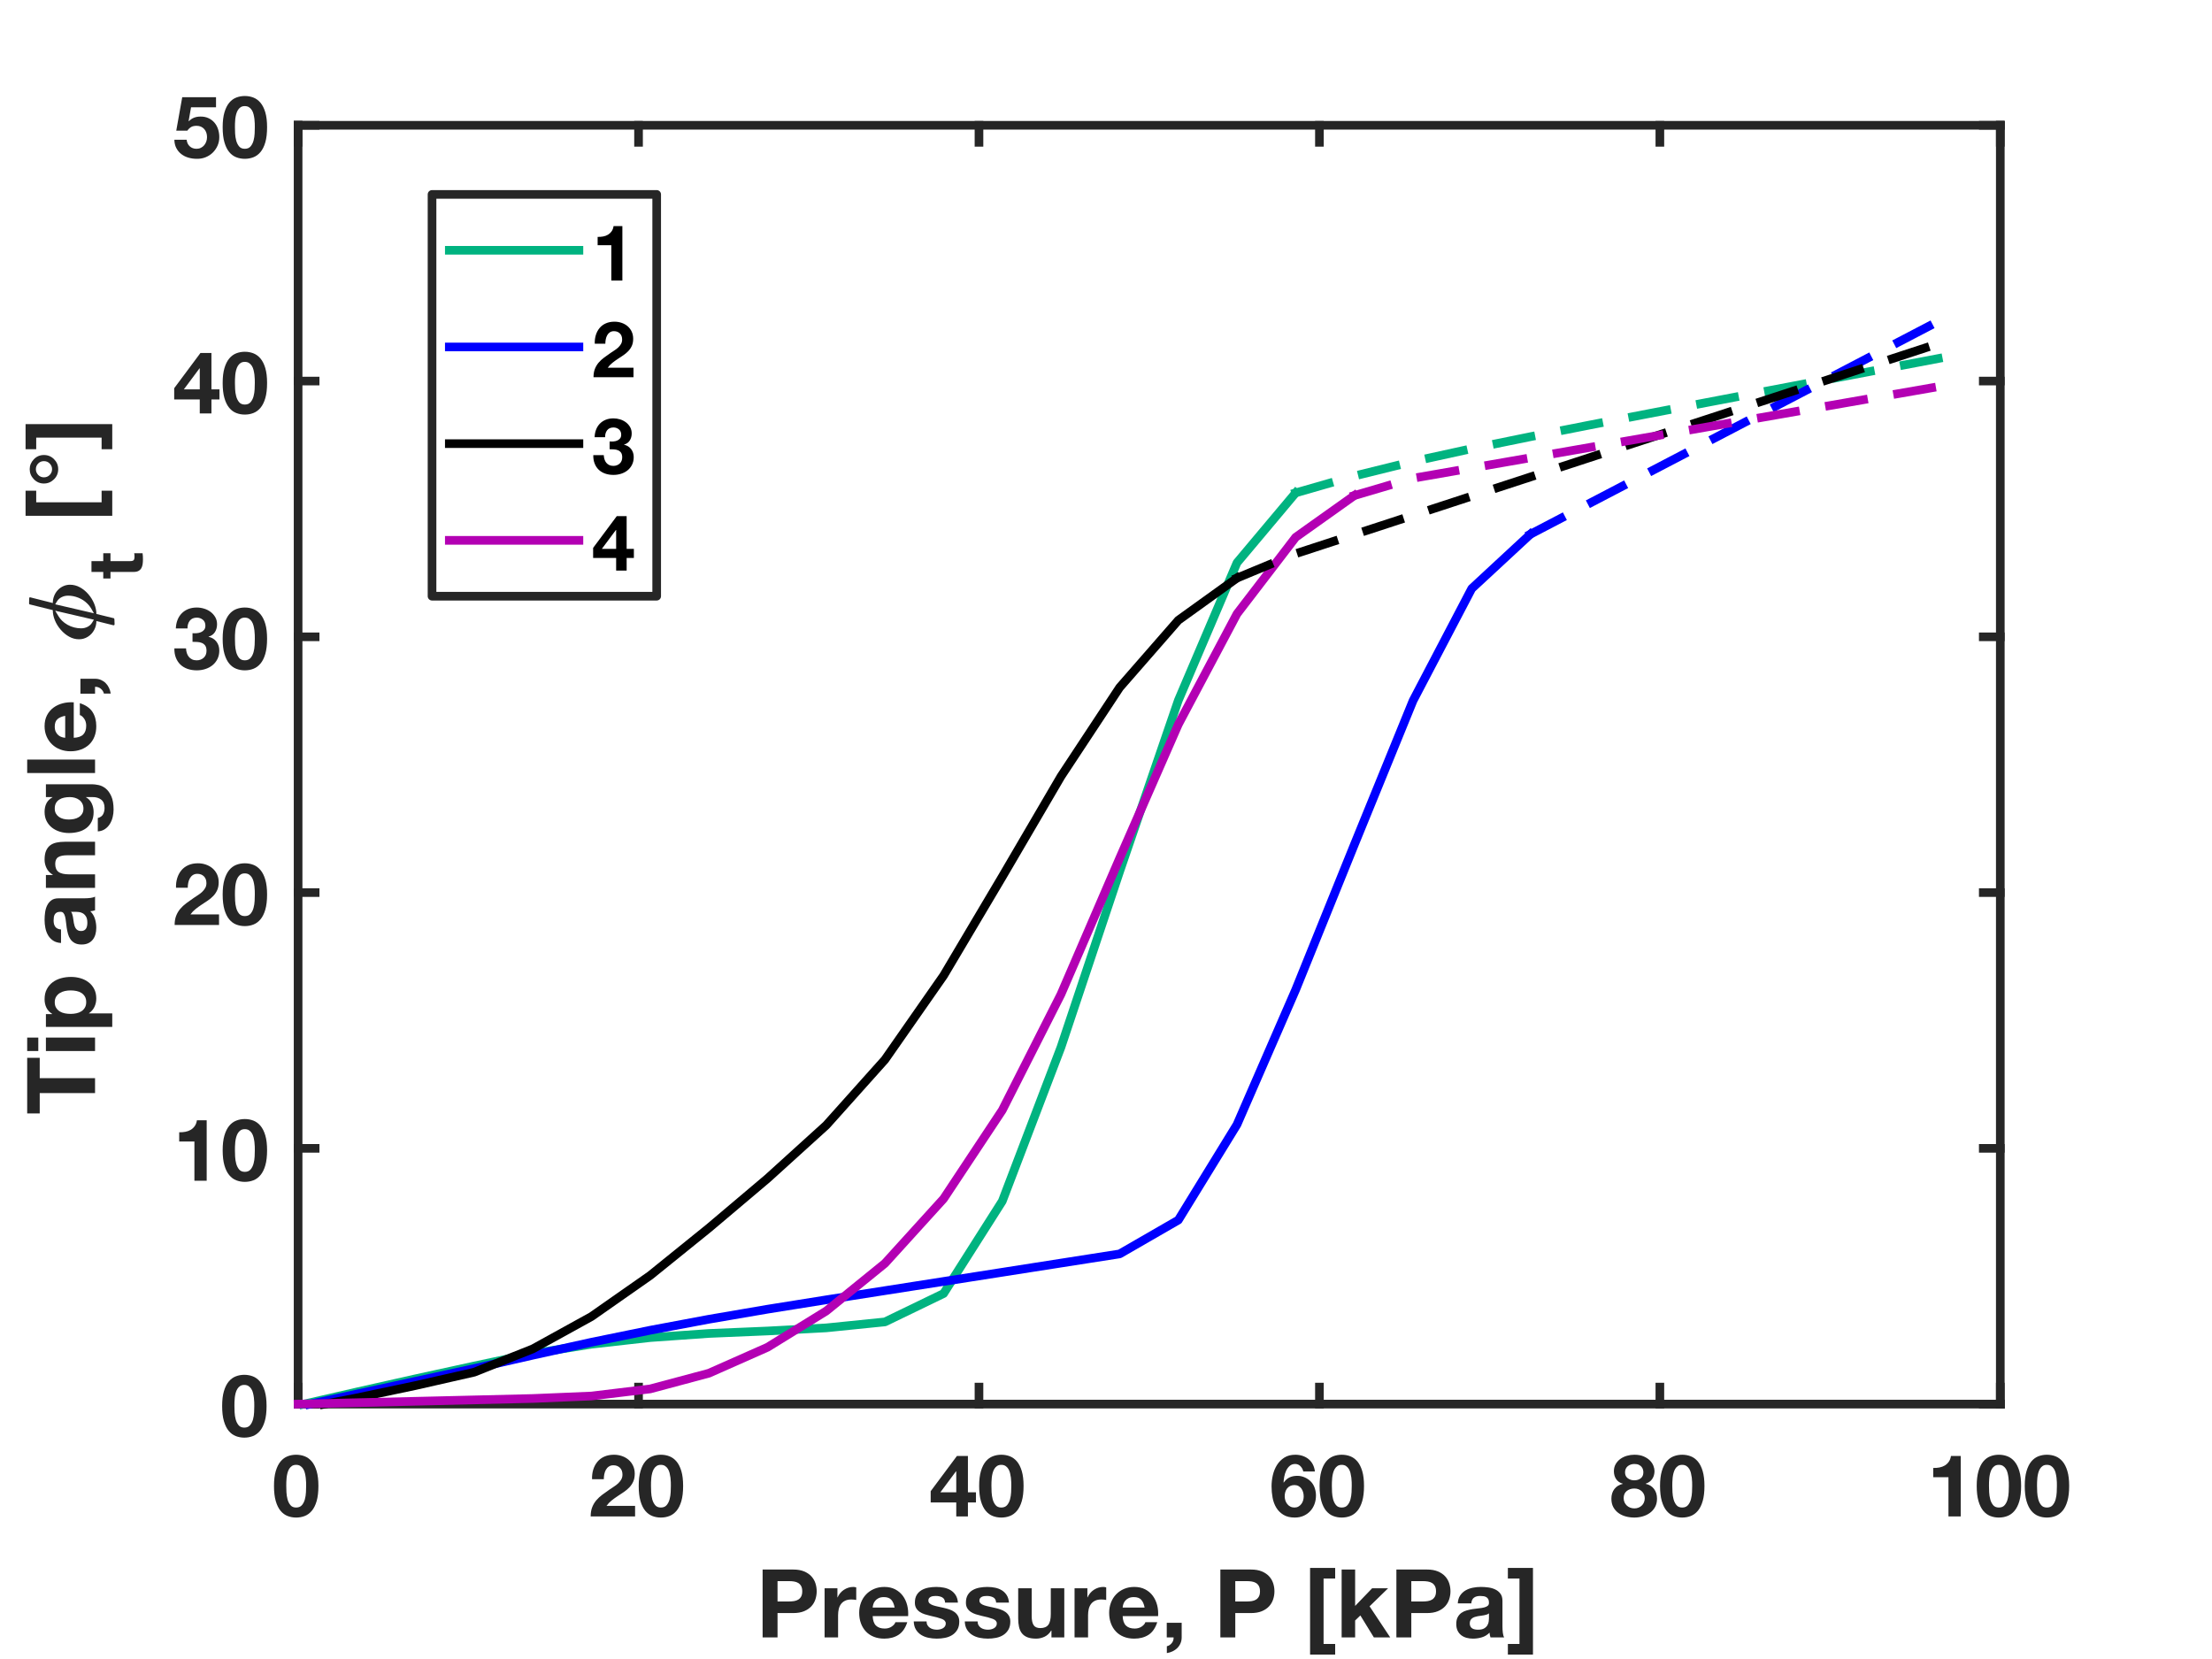 <?xml version="1.0"?>
<!DOCTYPE svg PUBLIC '-//W3C//DTD SVG 1.0//EN'
          'http://www.w3.org/TR/2001/REC-SVG-20010904/DTD/svg10.dtd'>
<svg xmlns:xlink="http://www.w3.org/1999/xlink" style="fill-opacity:1; color-rendering:auto; color-interpolation:auto; text-rendering:auto; stroke:black; stroke-linecap:square; stroke-miterlimit:10; shape-rendering:auto; stroke-opacity:1; fill:black; stroke-dasharray:none; font-weight:normal; stroke-width:1; font-family:'Dialog'; font-style:normal; stroke-linejoin:miter; font-size:12px; stroke-dashoffset:0; image-rendering:auto;" width="512" height="384" xmlns="http://www.w3.org/2000/svg"
><rect width="100%" height="100%" fill="#808080" stroke="none"/><!--Generated by the Batik Graphics2D SVG Generator--><defs id="genericDefs"
  /><g
  ><defs id="defs1"
    ><clipPath clipPathUnits="userSpaceOnUse" id="clipPath1"
      ><path d="M0 0 L512 0 L512 384 L0 384 L0 0 Z"
      /></clipPath
    ></defs
    ><g style="fill:white; stroke:white;"
    ><rect x="0" y="0" width="512" style="clip-path:url(#clipPath1); stroke:none;" height="384"
    /></g
    ><g style="fill:white; text-rendering:optimizeSpeed; color-rendering:optimizeSpeed; image-rendering:optimizeSpeed; shape-rendering:crispEdges; stroke:white; color-interpolation:sRGB;"
    ><rect x="0" width="512" height="384" y="0" style="stroke:none;"
      /><path style="stroke:none;" d="M69 325 L463 325 L463 29 L69 29 Z"
    /></g
    ><g style="fill:rgb(38,38,38); text-rendering:geometricPrecision; image-rendering:optimizeQuality; color-rendering:optimizeQuality; stroke-linejoin:round; stroke:rgb(38,38,38); color-interpolation:linearRGB; stroke-width:2;"
    ><line y2="325" style="fill:none;" x1="69" x2="463" y1="325"
      /><line y2="29" style="fill:none;" x1="69" x2="463" y1="29"
      /><line y2="321.06" style="fill:none;" x1="69" x2="69" y1="325"
      /><line y2="321.06" style="fill:none;" x1="147.8" x2="147.8" y1="325"
      /><line y2="321.06" style="fill:none;" x1="226.6" x2="226.6" y1="325"
      /><line y2="321.06" style="fill:none;" x1="305.4" x2="305.4" y1="325"
      /><line y2="321.06" style="fill:none;" x1="384.2" x2="384.2" y1="325"
      /><line y2="321.06" style="fill:none;" x1="463" x2="463" y1="325"
      /><line y2="32.94" style="fill:none;" x1="69" x2="69" y1="29"
      /><line y2="32.94" style="fill:none;" x1="147.8" x2="147.8" y1="29"
      /><line y2="32.94" style="fill:none;" x1="226.6" x2="226.6" y1="29"
      /><line y2="32.94" style="fill:none;" x1="305.4" x2="305.4" y1="29"
      /><line y2="32.94" style="fill:none;" x1="384.2" x2="384.2" y1="29"
      /><line y2="32.94" style="fill:none;" x1="463" x2="463" y1="29"
    /></g
    ><g transform="translate(69,331)" style="font-size:20px; fill:rgb(38,38,38); text-rendering:geometricPrecision; image-rendering:optimizeQuality; color-rendering:optimizeQuality; font-family:'Helvetica Neue'; stroke:rgb(38,38,38); color-interpolation:linearRGB; font-weight:bold;"
    ><path style="stroke:none;" d="M-2.74 12.94 Q-2.74 12.58 -2.73 12.07 Q-2.72 11.56 -2.66 11.02 Q-2.6 10.48 -2.46 9.95 Q-2.32 9.42 -2.07 9 Q-1.82 8.58 -1.43 8.32 Q-1.04 8.06 -0.46 8.06 Q0.12 8.06 0.52 8.32 Q0.92 8.58 1.18 9 Q1.44 9.42 1.57 9.95 Q1.7 10.48 1.77 11.02 Q1.84 11.56 1.85 12.07 Q1.86 12.58 1.86 12.94 Q1.86 13.54 1.82 14.39 Q1.78 15.24 1.57 16.03 Q1.36 16.82 0.89 17.38 Q0.42 17.94 -0.46 17.94 Q-1.32 17.94 -1.78 17.38 Q-2.24 16.82 -2.45 16.03 Q-2.66 15.24 -2.7 14.39 Q-2.74 13.54 -2.74 12.94 ZM-5.58 12.94 Q-5.58 15.04 -5.17 16.45 Q-4.76 17.86 -4.06 18.7 Q-3.36 19.54 -2.43 19.9 Q-1.5 20.26 -0.46 20.26 Q0.6 20.26 1.53 19.9 Q2.46 19.54 3.17 18.7 Q3.88 17.86 4.29 16.45 Q4.7 15.04 4.7 12.94 Q4.7 10.9 4.29 9.51 Q3.88 8.12 3.17 7.28 Q2.46 6.44 1.53 6.08 Q0.6 5.72 -0.46 5.72 Q-1.5 5.72 -2.43 6.08 Q-3.36 6.44 -4.06 7.28 Q-4.76 8.12 -5.17 9.51 Q-5.58 10.9 -5.58 12.94 Z"
    /></g
    ><g transform="translate(147.8,331)" style="font-size:20px; fill:rgb(38,38,38); text-rendering:geometricPrecision; image-rendering:optimizeQuality; color-rendering:optimizeQuality; font-family:'Helvetica Neue'; stroke:rgb(38,38,38); color-interpolation:linearRGB; font-weight:bold;"
    ><path style="stroke:none;" d="M-10.76 11.38 L-8.04 11.38 Q-8.04 10.82 -7.93 10.25 Q-7.82 9.68 -7.56 9.21 Q-7.3 8.74 -6.87 8.45 Q-6.44 8.16 -5.82 8.16 Q-4.9 8.16 -4.31 8.73 Q-3.72 9.3 -3.72 10.32 Q-3.72 10.96 -4.01 11.46 Q-4.3 11.96 -4.73 12.36 Q-5.16 12.76 -5.68 13.09 Q-6.2 13.42 -6.66 13.74 Q-7.56 14.36 -8.37 14.96 Q-9.18 15.56 -9.78 16.27 Q-10.38 16.98 -10.73 17.88 Q-11.08 18.78 -11.08 20 L-0.8 20 L-0.8 17.56 L-7.42 17.56 Q-6.9 16.84 -6.22 16.3 Q-5.54 15.76 -4.82 15.29 Q-4.1 14.82 -3.39 14.34 Q-2.68 13.86 -2.12 13.27 Q-1.56 12.68 -1.22 11.92 Q-0.88 11.16 -0.88 10.1 Q-0.88 9.08 -1.27 8.26 Q-1.66 7.44 -2.32 6.88 Q-2.98 6.32 -3.85 6.02 Q-4.72 5.72 -5.68 5.72 Q-6.94 5.72 -7.91 6.15 Q-8.88 6.58 -9.52 7.35 Q-10.16 8.12 -10.48 9.15 Q-10.8 10.18 -10.76 11.38 ZM2.88 12.94 Q2.88 12.58 2.89 12.07 Q2.9 11.56 2.96 11.02 Q3.02 10.48 3.16 9.95 Q3.3 9.42 3.55 9 Q3.8 8.58 4.19 8.32 Q4.58 8.06 5.16 8.06 Q5.74 8.06 6.14 8.32 Q6.54 8.58 6.8 9 Q7.06 9.42 7.19 9.95 Q7.32 10.48 7.39 11.02 Q7.46 11.56 7.47 12.07 Q7.48 12.58 7.48 12.94 Q7.48 13.54 7.44 14.39 Q7.4 15.24 7.19 16.03 Q6.98 16.82 6.51 17.38 Q6.04 17.94 5.16 17.94 Q4.3 17.94 3.84 17.38 Q3.38 16.82 3.17 16.03 Q2.96 15.24 2.92 14.39 Q2.88 13.54 2.88 12.94 ZM0.04 12.94 Q0.04 15.04 0.45 16.45 Q0.86 17.86 1.56 18.7 Q2.26 19.54 3.19 19.9 Q4.12 20.26 5.16 20.26 Q6.22 20.26 7.15 19.9 Q8.08 19.54 8.79 18.7 Q9.5 17.86 9.91 16.45 Q10.32 15.04 10.32 12.94 Q10.32 10.9 9.91 9.51 Q9.5 8.12 8.79 7.28 Q8.08 6.44 7.15 6.08 Q6.22 5.72 5.16 5.72 Q4.12 5.72 3.19 6.08 Q2.26 6.44 1.56 7.28 Q0.86 8.12 0.45 9.51 Q0.04 10.9 0.04 12.94 Z"
    /></g
    ><g transform="translate(226.6,331)" style="font-size:20px; fill:rgb(38,38,38); text-rendering:geometricPrecision; image-rendering:optimizeQuality; color-rendering:optimizeQuality; font-family:'Helvetica Neue'; stroke:rgb(38,38,38); color-interpolation:linearRGB; font-weight:bold;"
    ><path style="stroke:none;" d="M-5.26 9.56 L-5.26 14.42 L-8.94 14.42 L-5.32 9.56 ZM-5.26 16.76 L-5.26 20 L-2.56 20 L-2.56 16.76 L-0.7 16.76 L-0.7 14.42 L-2.56 14.42 L-2.56 6 L-5.1 6 L-11.18 14.16 L-11.18 16.76 ZM2.88 12.94 Q2.88 12.58 2.89 12.07 Q2.9 11.56 2.96 11.02 Q3.02 10.48 3.16 9.95 Q3.3 9.42 3.55 9 Q3.8 8.58 4.19 8.32 Q4.58 8.06 5.16 8.06 Q5.74 8.06 6.14 8.32 Q6.54 8.58 6.8 9 Q7.06 9.42 7.19 9.95 Q7.32 10.48 7.39 11.02 Q7.46 11.56 7.47 12.07 Q7.48 12.58 7.48 12.94 Q7.48 13.54 7.44 14.39 Q7.4 15.24 7.19 16.03 Q6.98 16.82 6.51 17.38 Q6.04 17.94 5.16 17.94 Q4.3 17.94 3.84 17.38 Q3.38 16.82 3.17 16.03 Q2.96 15.24 2.92 14.39 Q2.88 13.54 2.88 12.94 ZM0.04 12.94 Q0.04 15.04 0.45 16.45 Q0.86 17.86 1.56 18.7 Q2.26 19.54 3.19 19.9 Q4.12 20.26 5.16 20.26 Q6.22 20.26 7.15 19.9 Q8.08 19.54 8.79 18.7 Q9.5 17.86 9.91 16.45 Q10.32 15.04 10.32 12.94 Q10.32 10.9 9.91 9.51 Q9.5 8.12 8.79 7.28 Q8.08 6.44 7.15 6.08 Q6.22 5.72 5.16 5.72 Q4.12 5.72 3.19 6.08 Q2.26 6.44 1.56 7.28 Q0.86 8.12 0.45 9.51 Q0.04 10.9 0.04 12.94 Z"
    /></g
    ><g transform="translate(305.4,331)" style="font-size:20px; fill:rgb(38,38,38); text-rendering:geometricPrecision; image-rendering:optimizeQuality; color-rendering:optimizeQuality; font-family:'Helvetica Neue'; stroke:rgb(38,38,38); color-interpolation:linearRGB; font-weight:bold;"
    ><path style="stroke:none;" d="M-5.78 12.74 Q-5.24 12.74 -4.83 12.97 Q-4.42 13.2 -4.16 13.57 Q-3.9 13.94 -3.77 14.41 Q-3.64 14.88 -3.64 15.38 Q-3.64 15.86 -3.78 16.32 Q-3.92 16.78 -4.2 17.14 Q-4.48 17.5 -4.87 17.72 Q-5.26 17.94 -5.78 17.94 Q-6.32 17.94 -6.74 17.72 Q-7.16 17.5 -7.45 17.13 Q-7.74 16.76 -7.89 16.29 Q-8.04 15.82 -8.04 15.34 Q-8.04 14.82 -7.9 14.35 Q-7.76 13.88 -7.48 13.52 Q-7.2 13.16 -6.77 12.95 Q-6.34 12.74 -5.78 12.74 ZM-3.74 9.6 L-1.04 9.6 Q-1.16 8.66 -1.54 7.94 Q-1.92 7.22 -2.52 6.73 Q-3.12 6.24 -3.9 5.98 Q-4.68 5.72 -5.58 5.72 Q-7.08 5.72 -8.12 6.38 Q-9.16 7.04 -9.82 8.09 Q-10.48 9.14 -10.78 10.44 Q-11.08 11.74 -11.08 13.04 Q-11.08 14.38 -10.84 15.67 Q-10.6 16.96 -9.98 17.98 Q-9.36 19 -8.32 19.63 Q-7.28 20.26 -5.7 20.26 Q-4.6 20.26 -3.7 19.87 Q-2.8 19.48 -2.15 18.79 Q-1.5 18.1 -1.15 17.17 Q-0.8 16.24 -0.8 15.16 Q-0.8 14.32 -1.06 13.5 Q-1.32 12.68 -1.88 12.04 Q-2.48 11.38 -3.34 10.99 Q-4.2 10.6 -5.1 10.6 Q-6.12 10.6 -6.9 10.96 Q-7.68 11.32 -8.26 12.16 L-8.3 12.12 Q-8.28 11.54 -8.14 10.8 Q-8 10.06 -7.7 9.41 Q-7.4 8.76 -6.89 8.31 Q-6.38 7.86 -5.62 7.86 Q-4.88 7.86 -4.38 8.38 Q-3.88 8.9 -3.74 9.6 ZM2.88 12.94 Q2.88 12.58 2.89 12.07 Q2.9 11.56 2.96 11.02 Q3.02 10.48 3.16 9.95 Q3.3 9.42 3.55 9 Q3.8 8.58 4.19 8.32 Q4.58 8.06 5.16 8.06 Q5.74 8.06 6.14 8.32 Q6.54 8.58 6.8 9 Q7.06 9.42 7.19 9.95 Q7.32 10.48 7.39 11.02 Q7.46 11.56 7.47 12.07 Q7.48 12.58 7.48 12.94 Q7.48 13.54 7.44 14.39 Q7.4 15.24 7.19 16.03 Q6.98 16.82 6.51 17.38 Q6.04 17.94 5.16 17.94 Q4.3 17.94 3.84 17.38 Q3.38 16.82 3.17 16.03 Q2.96 15.24 2.92 14.39 Q2.88 13.54 2.88 12.94 ZM0.04 12.94 Q0.04 15.04 0.45 16.45 Q0.86 17.86 1.56 18.7 Q2.26 19.54 3.19 19.9 Q4.12 20.26 5.16 20.26 Q6.22 20.26 7.15 19.9 Q8.08 19.54 8.79 18.7 Q9.5 17.86 9.91 16.45 Q10.32 15.04 10.32 12.94 Q10.32 10.9 9.91 9.51 Q9.5 8.12 8.79 7.28 Q8.08 6.44 7.15 6.08 Q6.22 5.72 5.16 5.72 Q4.12 5.72 3.19 6.08 Q2.26 6.44 1.56 7.28 Q0.86 8.12 0.45 9.51 Q0.04 10.9 0.04 12.94 Z"
    /></g
    ><g transform="translate(384.2,331)" style="font-size:20px; fill:rgb(38,38,38); text-rendering:geometricPrecision; image-rendering:optimizeQuality; color-rendering:optimizeQuality; font-family:'Helvetica Neue'; stroke:rgb(38,38,38); color-interpolation:linearRGB; font-weight:bold;"
    ><path style="stroke:none;" d="M-8.06 9.8 Q-8.06 9.32 -7.89 8.96 Q-7.72 8.6 -7.42 8.36 Q-7.12 8.12 -6.73 7.99 Q-6.34 7.86 -5.92 7.86 Q-5.26 7.86 -4.85 8.06 Q-4.44 8.26 -4.21 8.56 Q-3.98 8.86 -3.9 9.19 Q-3.82 9.52 -3.82 9.8 Q-3.82 10.7 -4.42 11.17 Q-5.02 11.64 -5.92 11.64 Q-6.78 11.64 -7.42 11.17 Q-8.06 10.7 -8.06 9.8 ZM-10.64 9.54 Q-10.64 10.58 -10.12 11.36 Q-9.6 12.14 -8.58 12.42 L-8.58 12.46 Q-9.84 12.76 -10.53 13.66 Q-11.22 14.56 -11.22 15.9 Q-11.22 17.04 -10.77 17.86 Q-10.32 18.68 -9.57 19.22 Q-8.82 19.76 -7.87 20.01 Q-6.92 20.26 -5.9 20.26 Q-4.92 20.26 -3.98 19.99 Q-3.04 19.72 -2.3 19.18 Q-1.56 18.64 -1.11 17.82 Q-0.66 17 -0.66 15.88 Q-0.66 14.56 -1.34 13.65 Q-2.02 12.74 -3.28 12.46 L-3.28 12.42 Q-2.26 12.08 -1.75 11.3 Q-1.24 10.52 -1.24 9.48 Q-1.24 8.96 -1.48 8.31 Q-1.72 7.66 -2.27 7.09 Q-2.82 6.52 -3.72 6.12 Q-4.62 5.72 -5.92 5.72 Q-6.78 5.72 -7.62 5.96 Q-8.46 6.2 -9.13 6.68 Q-9.8 7.16 -10.22 7.88 Q-10.64 8.6 -10.64 9.54 ZM-8.38 15.76 Q-8.38 14.68 -7.66 14.11 Q-6.94 13.54 -5.9 13.54 Q-5.4 13.54 -4.97 13.7 Q-4.54 13.86 -4.21 14.16 Q-3.88 14.46 -3.69 14.87 Q-3.5 15.28 -3.5 15.78 Q-3.5 16.3 -3.68 16.74 Q-3.86 17.18 -4.19 17.49 Q-4.52 17.8 -4.95 17.97 Q-5.38 18.14 -5.9 18.14 Q-6.4 18.14 -6.86 17.97 Q-7.32 17.8 -7.65 17.49 Q-7.98 17.18 -8.18 16.74 Q-8.38 16.3 -8.38 15.76 ZM2.88 12.94 Q2.88 12.58 2.89 12.07 Q2.9 11.56 2.96 11.02 Q3.02 10.48 3.16 9.95 Q3.3 9.42 3.55 9 Q3.8 8.58 4.19 8.32 Q4.58 8.06 5.16 8.06 Q5.74 8.06 6.14 8.32 Q6.54 8.58 6.8 9 Q7.06 9.42 7.19 9.95 Q7.32 10.48 7.39 11.02 Q7.46 11.56 7.47 12.07 Q7.48 12.58 7.48 12.94 Q7.48 13.54 7.44 14.39 Q7.4 15.24 7.19 16.03 Q6.98 16.82 6.51 17.38 Q6.04 17.94 5.16 17.94 Q4.3 17.94 3.84 17.38 Q3.38 16.82 3.17 16.03 Q2.96 15.24 2.92 14.39 Q2.88 13.54 2.88 12.94 ZM0.04 12.94 Q0.04 15.04 0.45 16.45 Q0.86 17.86 1.56 18.7 Q2.26 19.54 3.19 19.9 Q4.12 20.26 5.16 20.26 Q6.22 20.26 7.15 19.9 Q8.08 19.54 8.79 18.7 Q9.5 17.86 9.91 16.45 Q10.32 15.04 10.32 12.94 Q10.32 10.9 9.91 9.51 Q9.5 8.12 8.79 7.28 Q8.08 6.44 7.15 6.08 Q6.22 5.72 5.16 5.72 Q4.12 5.72 3.19 6.08 Q2.26 6.44 1.56 7.28 Q0.86 8.12 0.45 9.51 Q0.04 10.9 0.04 12.94 Z"
    /></g
    ><g transform="translate(463,331)" style="font-size:20px; fill:rgb(38,38,38); text-rendering:geometricPrecision; image-rendering:optimizeQuality; color-rendering:optimizeQuality; font-family:'Helvetica Neue'; stroke:rgb(38,38,38); color-interpolation:linearRGB; font-weight:bold;"
    ><path style="stroke:none;" d="M-9.16 20 L-9.16 6 L-11.42 6 Q-11.54 6.8 -11.92 7.34 Q-12.3 7.88 -12.85 8.21 Q-13.4 8.54 -14.09 8.67 Q-14.78 8.8 -15.52 8.78 L-15.52 10.92 L-12 10.92 L-12 20 ZM-2.62 12.94 Q-2.62 12.58 -2.61 12.07 Q-2.6 11.56 -2.54 11.02 Q-2.48 10.48 -2.34 9.95 Q-2.2 9.42 -1.95 9 Q-1.7 8.58 -1.31 8.32 Q-0.92 8.06 -0.34 8.06 Q0.24 8.06 0.64 8.32 Q1.04 8.58 1.3 9 Q1.56 9.42 1.69 9.95 Q1.82 10.48 1.89 11.02 Q1.96 11.56 1.97 12.07 Q1.98 12.58 1.98 12.94 Q1.98 13.54 1.94 14.39 Q1.9 15.24 1.69 16.03 Q1.48 16.82 1.01 17.38 Q0.54 17.94 -0.34 17.94 Q-1.2 17.94 -1.66 17.38 Q-2.12 16.82 -2.33 16.03 Q-2.54 15.24 -2.58 14.39 Q-2.62 13.54 -2.62 12.94 ZM-5.46 12.94 Q-5.46 15.04 -5.05 16.45 Q-4.64 17.86 -3.94 18.7 Q-3.24 19.54 -2.31 19.9 Q-1.38 20.26 -0.34 20.26 Q0.72 20.26 1.65 19.9 Q2.58 19.54 3.29 18.7 Q4 17.86 4.41 16.45 Q4.82 15.04 4.82 12.94 Q4.82 10.9 4.41 9.51 Q4 8.12 3.29 7.28 Q2.58 6.44 1.65 6.08 Q0.72 5.72 -0.34 5.72 Q-1.38 5.72 -2.31 6.08 Q-3.24 6.44 -3.94 7.28 Q-4.64 8.12 -5.05 9.51 Q-5.46 10.9 -5.46 12.94 ZM8.5 12.94 Q8.5 12.58 8.51 12.07 Q8.52 11.56 8.58 11.02 Q8.64 10.48 8.78 9.95 Q8.92 9.42 9.17 9 Q9.42 8.58 9.81 8.32 Q10.2 8.06 10.78 8.06 Q11.36 8.06 11.76 8.32 Q12.16 8.58 12.42 9 Q12.68 9.42 12.81 9.95 Q12.94 10.48 13.01 11.02 Q13.08 11.56 13.09 12.07 Q13.1 12.58 13.1 12.94 Q13.1 13.54 13.06 14.39 Q13.02 15.24 12.81 16.03 Q12.6 16.82 12.13 17.38 Q11.66 17.94 10.78 17.94 Q9.92 17.94 9.46 17.38 Q9 16.82 8.79 16.03 Q8.58 15.24 8.54 14.39 Q8.5 13.54 8.5 12.94 ZM5.66 12.94 Q5.66 15.04 6.07 16.45 Q6.48 17.86 7.18 18.7 Q7.88 19.54 8.81 19.9 Q9.74 20.26 10.78 20.26 Q11.84 20.26 12.77 19.9 Q13.7 19.54 14.41 18.7 Q15.12 17.86 15.53 16.45 Q15.94 15.04 15.94 12.94 Q15.94 10.9 15.53 9.51 Q15.12 8.12 14.41 7.28 Q13.7 6.44 12.77 6.08 Q11.84 5.72 10.78 5.72 Q9.74 5.72 8.81 6.08 Q7.88 6.44 7.18 7.28 Q6.48 8.12 6.07 9.51 Q5.66 10.9 5.66 12.94 Z"
    /></g
    ><g transform="translate(266,357)" style="font-size:22px; fill:rgb(38,38,38); text-rendering:geometricPrecision; image-rendering:optimizeQuality; color-rendering:optimizeQuality; font-family:'Helvetica Neue'; stroke:rgb(38,38,38); color-interpolation:linearRGB; font-weight:bold;"
    ><path style="stroke:none;" d="M-86.028 13.684 L-86.028 8.976 L-83.344 8.976 Q-82.75 8.976 -82.2 9.064 Q-81.65 9.152 -81.232 9.405 Q-80.814 9.658 -80.561 10.12 Q-80.308 10.582 -80.308 11.33 Q-80.308 12.078 -80.561 12.54 Q-80.814 13.002 -81.232 13.255 Q-81.65 13.508 -82.2 13.596 Q-82.75 13.684 -83.344 13.684 ZM-89.482 6.292 L-89.482 22 L-86.028 22 L-86.028 16.368 L-82.398 16.368 Q-80.924 16.368 -79.89 15.939 Q-78.856 15.51 -78.207 14.806 Q-77.558 14.102 -77.261 13.189 Q-76.964 12.276 -76.964 11.33 Q-76.964 10.362 -77.261 9.46 Q-77.558 8.558 -78.207 7.854 Q-78.856 7.15 -79.89 6.721 Q-80.924 6.292 -82.398 6.292 ZM-75.138 10.626 L-75.138 22 L-72.014 22 L-72.014 16.874 Q-72.014 16.104 -71.86 15.444 Q-71.706 14.784 -71.343 14.289 Q-70.98 13.794 -70.386 13.508 Q-69.792 13.222 -68.934 13.222 Q-68.648 13.222 -68.34 13.255 Q-68.032 13.288 -67.812 13.332 L-67.812 10.428 Q-68.186 10.318 -68.494 10.318 Q-69.088 10.318 -69.638 10.494 Q-70.188 10.67 -70.672 10.989 Q-71.156 11.308 -71.53 11.759 Q-71.904 12.21 -72.124 12.738 L-72.168 12.738 L-72.168 10.626 ZM-58.924 15.092 L-64.006 15.092 Q-63.984 14.762 -63.863 14.344 Q-63.742 13.926 -63.445 13.552 Q-63.148 13.178 -62.653 12.925 Q-62.158 12.672 -61.41 12.672 Q-60.266 12.672 -59.705 13.288 Q-59.144 13.904 -58.924 15.092 ZM-64.006 17.072 L-55.8 17.072 Q-55.712 15.752 -56.02 14.542 Q-56.328 13.332 -57.021 12.386 Q-57.714 11.44 -58.792 10.879 Q-59.87 10.318 -61.322 10.318 Q-62.62 10.318 -63.687 10.78 Q-64.754 11.242 -65.524 12.045 Q-66.294 12.848 -66.712 13.948 Q-67.13 15.048 -67.13 16.324 Q-67.13 17.644 -66.723 18.744 Q-66.316 19.844 -65.568 20.636 Q-64.82 21.428 -63.742 21.857 Q-62.664 22.286 -61.322 22.286 Q-59.386 22.286 -58.022 21.406 Q-56.658 20.526 -55.998 18.48 L-58.748 18.48 Q-58.902 19.008 -59.584 19.481 Q-60.266 19.954 -61.212 19.954 Q-62.532 19.954 -63.236 19.272 Q-63.94 18.59 -64.006 17.072 ZM-51.532 18.304 L-54.502 18.304 Q-54.458 19.448 -53.985 20.207 Q-53.512 20.966 -52.775 21.428 Q-52.038 21.89 -51.092 22.088 Q-50.146 22.286 -49.156 22.286 Q-48.188 22.286 -47.253 22.099 Q-46.318 21.912 -45.592 21.45 Q-44.866 20.988 -44.415 20.229 Q-43.964 19.47 -43.964 18.348 Q-43.964 17.556 -44.272 17.017 Q-44.58 16.478 -45.086 16.115 Q-45.592 15.752 -46.241 15.532 Q-46.89 15.312 -47.572 15.158 Q-48.232 15.004 -48.87 14.872 Q-49.508 14.74 -50.003 14.575 Q-50.498 14.41 -50.806 14.146 Q-51.114 13.882 -51.114 13.464 Q-51.114 13.112 -50.938 12.903 Q-50.762 12.694 -50.509 12.584 Q-50.256 12.474 -49.948 12.441 Q-49.64 12.408 -49.376 12.408 Q-48.54 12.408 -47.924 12.727 Q-47.308 13.046 -47.242 13.948 L-44.272 13.948 Q-44.36 12.892 -44.811 12.199 Q-45.262 11.506 -45.944 11.088 Q-46.626 10.67 -47.495 10.494 Q-48.364 10.318 -49.288 10.318 Q-50.212 10.318 -51.092 10.483 Q-51.972 10.648 -52.676 11.055 Q-53.38 11.462 -53.809 12.166 Q-54.238 12.87 -54.238 13.97 Q-54.238 14.718 -53.93 15.235 Q-53.622 15.752 -53.116 16.093 Q-52.61 16.434 -51.961 16.643 Q-51.312 16.852 -50.63 17.006 Q-48.958 17.358 -48.023 17.71 Q-47.088 18.062 -47.088 18.766 Q-47.088 19.184 -47.286 19.459 Q-47.484 19.734 -47.781 19.899 Q-48.078 20.064 -48.441 20.141 Q-48.804 20.218 -49.134 20.218 Q-49.596 20.218 -50.025 20.108 Q-50.454 19.998 -50.784 19.767 Q-51.114 19.536 -51.323 19.173 Q-51.532 18.81 -51.532 18.304 ZM-39.718 18.304 L-42.688 18.304 Q-42.644 19.448 -42.171 20.207 Q-41.698 20.966 -40.961 21.428 Q-40.224 21.89 -39.278 22.088 Q-38.332 22.286 -37.342 22.286 Q-36.374 22.286 -35.439 22.099 Q-34.504 21.912 -33.778 21.45 Q-33.052 20.988 -32.601 20.229 Q-32.15 19.47 -32.15 18.348 Q-32.15 17.556 -32.458 17.017 Q-32.766 16.478 -33.272 16.115 Q-33.778 15.752 -34.427 15.532 Q-35.076 15.312 -35.758 15.158 Q-36.418 15.004 -37.056 14.872 Q-37.694 14.74 -38.189 14.575 Q-38.684 14.41 -38.992 14.146 Q-39.3 13.882 -39.3 13.464 Q-39.3 13.112 -39.124 12.903 Q-38.948 12.694 -38.695 12.584 Q-38.442 12.474 -38.134 12.441 Q-37.826 12.408 -37.562 12.408 Q-36.726 12.408 -36.11 12.727 Q-35.494 13.046 -35.428 13.948 L-32.458 13.948 Q-32.546 12.892 -32.997 12.199 Q-33.448 11.506 -34.13 11.088 Q-34.812 10.67 -35.681 10.494 Q-36.55 10.318 -37.474 10.318 Q-38.398 10.318 -39.278 10.483 Q-40.158 10.648 -40.862 11.055 Q-41.566 11.462 -41.995 12.166 Q-42.424 12.87 -42.424 13.97 Q-42.424 14.718 -42.116 15.235 Q-41.808 15.752 -41.302 16.093 Q-40.796 16.434 -40.147 16.643 Q-39.498 16.852 -38.816 17.006 Q-37.144 17.358 -36.209 17.71 Q-35.274 18.062 -35.274 18.766 Q-35.274 19.184 -35.472 19.459 Q-35.67 19.734 -35.967 19.899 Q-36.264 20.064 -36.627 20.141 Q-36.99 20.218 -37.32 20.218 Q-37.782 20.218 -38.211 20.108 Q-38.64 19.998 -38.97 19.767 Q-39.3 19.536 -39.509 19.173 Q-39.718 18.81 -39.718 18.304 ZM-19.654 22 L-19.654 10.626 L-22.778 10.626 L-22.778 16.588 Q-22.778 18.326 -23.35 19.085 Q-23.922 19.844 -25.198 19.844 Q-26.32 19.844 -26.76 19.151 Q-27.2 18.458 -27.2 17.05 L-27.2 10.626 L-30.324 10.626 L-30.324 17.622 Q-30.324 18.678 -30.137 19.547 Q-29.95 20.416 -29.488 21.021 Q-29.026 21.626 -28.223 21.956 Q-27.42 22.286 -26.166 22.286 Q-25.176 22.286 -24.23 21.846 Q-23.284 21.406 -22.69 20.416 L-22.624 20.416 L-22.624 22 ZM-17.278 10.626 L-17.278 22 L-14.154 22 L-14.154 16.874 Q-14.154 16.104 -14 15.444 Q-13.846 14.784 -13.483 14.289 Q-13.12 13.794 -12.526 13.508 Q-11.932 13.222 -11.074 13.222 Q-10.788 13.222 -10.48 13.255 Q-10.172 13.288 -9.952 13.332 L-9.952 10.428 Q-10.326 10.318 -10.634 10.318 Q-11.228 10.318 -11.778 10.494 Q-12.328 10.67 -12.812 10.989 Q-13.296 11.308 -13.67 11.759 Q-14.044 12.21 -14.264 12.738 L-14.308 12.738 L-14.308 10.626 ZM-1.064 15.092 L-6.146 15.092 Q-6.124 14.762 -6.003 14.344 Q-5.882 13.926 -5.585 13.552 Q-5.288 13.178 -4.793 12.925 Q-4.298 12.672 -3.55 12.672 Q-2.406 12.672 -1.845 13.288 Q-1.284 13.904 -1.064 15.092 ZM-6.146 17.072 L2.06 17.072 Q2.148 15.752 1.84 14.542 Q1.532 13.332 0.839 12.386 Q0.146 11.44 -0.932 10.879 Q-2.01 10.318 -3.462 10.318 Q-4.76 10.318 -5.827 10.78 Q-6.894 11.242 -7.664 12.045 Q-8.434 12.848 -8.852 13.948 Q-9.27 15.048 -9.27 16.324 Q-9.27 17.644 -8.863 18.744 Q-8.456 19.844 -7.708 20.636 Q-6.96 21.428 -5.882 21.857 Q-4.804 22.286 -3.462 22.286 Q-1.526 22.286 -0.162 21.406 Q1.202 20.526 1.862 18.48 L-0.888 18.48 Q-1.042 19.008 -1.724 19.481 Q-2.406 19.954 -3.352 19.954 Q-4.672 19.954 -5.376 19.272 Q-6.08 18.59 -6.146 17.072 ZM4.062 18.612 L4.062 22 L5.646 22 Q5.668 22.352 5.558 22.693 Q5.448 23.034 5.228 23.309 Q5.008 23.584 4.711 23.782 Q4.414 23.98 4.084 24.046 L4.084 25.63 Q4.788 25.52 5.415 25.223 Q6.042 24.926 6.504 24.464 Q6.966 24.002 7.241 23.375 Q7.516 22.748 7.516 22 L7.516 18.612 ZM19.924 13.684 L19.924 8.976 L22.608 8.976 Q23.202 8.976 23.752 9.064 Q24.302 9.152 24.72 9.405 Q25.138 9.658 25.391 10.12 Q25.644 10.582 25.644 11.33 Q25.644 12.078 25.391 12.54 Q25.138 13.002 24.72 13.255 Q24.302 13.508 23.752 13.596 Q23.202 13.684 22.608 13.684 ZM16.47 6.292 L16.47 22 L19.924 22 L19.924 16.368 L23.554 16.368 Q25.028 16.368 26.062 15.939 Q27.096 15.51 27.745 14.806 Q28.394 14.102 28.691 13.189 Q28.988 12.276 28.988 11.33 Q28.988 10.362 28.691 9.46 Q28.394 8.558 27.745 7.854 Q27.096 7.15 26.062 6.721 Q25.028 6.292 23.554 6.292 ZM37.238 5.918 L37.238 25.982 L43.046 25.982 L43.046 23.518 L40.362 23.518 L40.362 8.382 L43.046 8.382 L43.046 5.918 ZM44.542 6.292 L44.542 22 L47.666 22 L47.666 18.084 L48.876 16.918 L52 22 L55.784 22 L51.01 14.806 L55.3 10.626 L51.604 10.626 L47.666 14.718 L47.666 6.292 ZM60.668 13.684 L60.668 8.976 L63.352 8.976 Q63.946 8.976 64.496 9.064 Q65.046 9.152 65.464 9.405 Q65.882 9.658 66.135 10.12 Q66.388 10.582 66.388 11.33 Q66.388 12.078 66.135 12.54 Q65.882 13.002 65.464 13.255 Q65.046 13.508 64.496 13.596 Q63.946 13.684 63.352 13.684 ZM57.214 6.292 L57.214 22 L60.668 22 L60.668 16.368 L64.298 16.368 Q65.772 16.368 66.806 15.939 Q67.84 15.51 68.489 14.806 Q69.138 14.102 69.435 13.189 Q69.732 12.276 69.732 11.33 Q69.732 10.362 69.435 9.46 Q69.138 8.558 68.489 7.854 Q67.84 7.15 66.806 6.721 Q65.772 6.292 64.298 6.292 ZM71.426 14.124 Q71.492 13.024 71.976 12.298 Q72.46 11.572 73.208 11.132 Q73.956 10.692 74.891 10.505 Q75.826 10.318 76.772 10.318 Q77.63 10.318 78.51 10.439 Q79.39 10.56 80.116 10.912 Q80.842 11.264 81.304 11.891 Q81.766 12.518 81.766 13.552 L81.766 19.47 Q81.766 20.24 81.854 20.944 Q81.942 21.648 82.162 22 L78.994 22 Q78.906 21.736 78.851 21.461 Q78.796 21.186 78.774 20.9 Q78.026 21.67 77.014 21.978 Q76.002 22.286 74.946 22.286 Q74.132 22.286 73.428 22.088 Q72.724 21.89 72.196 21.472 Q71.668 21.054 71.371 20.416 Q71.074 19.778 71.074 18.898 Q71.074 17.93 71.415 17.303 Q71.756 16.676 72.295 16.302 Q72.834 15.928 73.527 15.741 Q74.22 15.554 74.924 15.444 Q75.628 15.334 76.31 15.268 Q76.992 15.202 77.52 15.07 Q78.048 14.938 78.356 14.685 Q78.664 14.432 78.642 13.948 Q78.642 13.442 78.477 13.145 Q78.312 12.848 78.037 12.683 Q77.762 12.518 77.399 12.463 Q77.036 12.408 76.618 12.408 Q75.694 12.408 75.166 12.804 Q74.638 13.2 74.55 14.124 ZM78.642 16.434 Q78.444 16.61 78.147 16.709 Q77.85 16.808 77.509 16.874 Q77.168 16.94 76.794 16.984 Q76.42 17.028 76.046 17.094 Q75.694 17.16 75.353 17.27 Q75.012 17.38 74.759 17.567 Q74.506 17.754 74.352 18.04 Q74.198 18.326 74.198 18.766 Q74.198 19.184 74.352 19.47 Q74.506 19.756 74.77 19.921 Q75.034 20.086 75.386 20.152 Q75.738 20.218 76.112 20.218 Q77.036 20.218 77.542 19.91 Q78.048 19.602 78.29 19.173 Q78.532 18.744 78.587 18.304 Q78.642 17.864 78.642 17.6 ZM88.828 25.982 L88.828 5.918 L83.02 5.918 L83.02 8.382 L85.704 8.382 L85.704 23.518 L83.02 23.518 L83.02 25.982 Z"
    /></g
    ><g style="fill:rgb(38,38,38); text-rendering:geometricPrecision; image-rendering:optimizeQuality; color-rendering:optimizeQuality; stroke-linejoin:round; stroke:rgb(38,38,38); color-interpolation:linearRGB; stroke-width:2;"
    ><line y2="29" style="fill:none;" x1="69" x2="69" y1="325"
      /><line y2="29" style="fill:none;" x1="463" x2="463" y1="325"
      /><line y2="325" style="fill:none;" x1="69" x2="72.94" y1="325"
      /><line y2="265.8" style="fill:none;" x1="69" x2="72.94" y1="265.8"
      /><line y2="206.6" style="fill:none;" x1="69" x2="72.94" y1="206.6"
      /><line y2="147.4" style="fill:none;" x1="69" x2="72.94" y1="147.4"
      /><line y2="88.2" style="fill:none;" x1="69" x2="72.94" y1="88.2"
      /><line y2="29" style="fill:none;" x1="69" x2="72.94" y1="29"
      /><line y2="325" style="fill:none;" x1="463" x2="459.06" y1="325"
      /><line y2="265.8" style="fill:none;" x1="463" x2="459.06" y1="265.8"
      /><line y2="206.6" style="fill:none;" x1="463" x2="459.06" y1="206.6"
      /><line y2="147.4" style="fill:none;" x1="463" x2="459.06" y1="147.4"
      /><line y2="88.2" style="fill:none;" x1="463" x2="459.06" y1="88.2"
      /><line y2="29" style="fill:none;" x1="463" x2="459.06" y1="29"
    /></g
    ><g transform="translate(63,325)" style="font-size:20px; fill:rgb(38,38,38); text-rendering:geometricPrecision; image-rendering:optimizeQuality; color-rendering:optimizeQuality; font-family:'Helvetica Neue'; stroke:rgb(38,38,38); color-interpolation:linearRGB; font-weight:bold;"
    ><path style="stroke:none;" d="M-8.74 0.44 Q-8.74 0.08 -8.73 -0.43 Q-8.72 -0.94 -8.66 -1.48 Q-8.6 -2.02 -8.46 -2.55 Q-8.32 -3.08 -8.07 -3.5 Q-7.82 -3.92 -7.43 -4.18 Q-7.04 -4.44 -6.46 -4.44 Q-5.88 -4.44 -5.48 -4.18 Q-5.08 -3.92 -4.82 -3.5 Q-4.56 -3.08 -4.43 -2.55 Q-4.3 -2.02 -4.23 -1.48 Q-4.16 -0.94 -4.15 -0.43 Q-4.14 0.08 -4.14 0.44 Q-4.14 1.04 -4.18 1.89 Q-4.22 2.74 -4.43 3.53 Q-4.64 4.32 -5.11 4.88 Q-5.58 5.44 -6.46 5.44 Q-7.32 5.44 -7.78 4.88 Q-8.24 4.32 -8.45 3.53 Q-8.66 2.74 -8.7 1.89 Q-8.74 1.04 -8.74 0.44 ZM-11.58 0.44 Q-11.58 2.54 -11.17 3.95 Q-10.76 5.36 -10.06 6.2 Q-9.36 7.04 -8.43 7.4 Q-7.5 7.76 -6.46 7.76 Q-5.4 7.76 -4.47 7.4 Q-3.54 7.04 -2.83 6.2 Q-2.12 5.36 -1.71 3.95 Q-1.3 2.54 -1.3 0.44 Q-1.3 -1.6 -1.71 -2.99 Q-2.12 -4.38 -2.83 -5.22 Q-3.54 -6.06 -4.47 -6.42 Q-5.4 -6.78 -6.46 -6.78 Q-7.5 -6.78 -8.43 -6.42 Q-9.36 -6.06 -10.06 -5.22 Q-10.76 -4.38 -11.17 -2.99 Q-11.58 -1.6 -11.58 0.44 Z"
    /></g
    ><g transform="translate(63,265.8)" style="font-size:20px; fill:rgb(38,38,38); text-rendering:geometricPrecision; image-rendering:optimizeQuality; color-rendering:optimizeQuality; font-family:'Helvetica Neue'; stroke:rgb(38,38,38); color-interpolation:linearRGB; font-weight:bold;"
    ><path style="stroke:none;" d="M-15.16 7.5 L-15.16 -6.5 L-17.42 -6.5 Q-17.54 -5.7 -17.92 -5.16 Q-18.3 -4.62 -18.85 -4.29 Q-19.4 -3.96 -20.09 -3.83 Q-20.78 -3.7 -21.52 -3.72 L-21.52 -1.58 L-18 -1.58 L-18 7.5 ZM-8.62 0.44 Q-8.62 0.08 -8.61 -0.43 Q-8.6 -0.94 -8.54 -1.48 Q-8.48 -2.02 -8.34 -2.55 Q-8.2 -3.08 -7.95 -3.5 Q-7.7 -3.92 -7.31 -4.18 Q-6.92 -4.44 -6.34 -4.44 Q-5.76 -4.44 -5.36 -4.18 Q-4.96 -3.92 -4.7 -3.5 Q-4.44 -3.08 -4.31 -2.55 Q-4.18 -2.02 -4.11 -1.48 Q-4.04 -0.94 -4.03 -0.43 Q-4.02 0.08 -4.02 0.44 Q-4.02 1.04 -4.06 1.89 Q-4.1 2.74 -4.31 3.53 Q-4.52 4.32 -4.99 4.88 Q-5.46 5.44 -6.34 5.44 Q-7.2 5.44 -7.66 4.88 Q-8.12 4.32 -8.33 3.53 Q-8.54 2.74 -8.58 1.89 Q-8.62 1.04 -8.62 0.44 ZM-11.46 0.44 Q-11.46 2.54 -11.05 3.95 Q-10.64 5.36 -9.94 6.2 Q-9.24 7.04 -8.31 7.4 Q-7.38 7.76 -6.34 7.76 Q-5.28 7.76 -4.35 7.4 Q-3.42 7.04 -2.71 6.2 Q-2 5.36 -1.59 3.95 Q-1.18 2.54 -1.18 0.44 Q-1.18 -1.6 -1.59 -2.99 Q-2 -4.38 -2.71 -5.22 Q-3.42 -6.06 -4.35 -6.42 Q-5.28 -6.78 -6.34 -6.78 Q-7.38 -6.78 -8.31 -6.42 Q-9.24 -6.06 -9.94 -5.22 Q-10.64 -4.38 -11.05 -2.99 Q-11.46 -1.6 -11.46 0.44 Z"
    /></g
    ><g transform="translate(63,206.6)" style="font-size:20px; fill:rgb(38,38,38); text-rendering:geometricPrecision; image-rendering:optimizeQuality; color-rendering:optimizeQuality; font-family:'Helvetica Neue'; stroke:rgb(38,38,38); color-interpolation:linearRGB; font-weight:bold;"
    ><path style="stroke:none;" d="M-22.26 -1.12 L-19.54 -1.12 Q-19.54 -1.68 -19.43 -2.25 Q-19.32 -2.82 -19.06 -3.29 Q-18.8 -3.76 -18.37 -4.05 Q-17.94 -4.34 -17.32 -4.34 Q-16.4 -4.34 -15.81 -3.77 Q-15.22 -3.2 -15.22 -2.18 Q-15.22 -1.54 -15.51 -1.04 Q-15.8 -0.54 -16.23 -0.14 Q-16.66 0.26 -17.18 0.59 Q-17.7 0.92 -18.16 1.24 Q-19.06 1.86 -19.87 2.46 Q-20.68 3.06 -21.28 3.77 Q-21.88 4.48 -22.23 5.38 Q-22.58 6.28 -22.58 7.5 L-12.3 7.5 L-12.3 5.06 L-18.92 5.06 Q-18.4 4.34 -17.72 3.8 Q-17.04 3.26 -16.32 2.79 Q-15.6 2.32 -14.89 1.84 Q-14.18 1.36 -13.62 0.77 Q-13.06 0.18 -12.72 -0.58 Q-12.38 -1.34 -12.38 -2.4 Q-12.38 -3.42 -12.77 -4.24 Q-13.16 -5.06 -13.82 -5.62 Q-14.48 -6.18 -15.35 -6.48 Q-16.22 -6.78 -17.18 -6.78 Q-18.44 -6.78 -19.41 -6.35 Q-20.38 -5.92 -21.02 -5.15 Q-21.66 -4.38 -21.98 -3.35 Q-22.3 -2.32 -22.26 -1.12 ZM-8.62 0.44 Q-8.62 0.08 -8.61 -0.43 Q-8.6 -0.94 -8.54 -1.48 Q-8.48 -2.02 -8.34 -2.55 Q-8.2 -3.08 -7.95 -3.5 Q-7.7 -3.92 -7.31 -4.18 Q-6.92 -4.44 -6.34 -4.44 Q-5.76 -4.44 -5.36 -4.18 Q-4.96 -3.92 -4.7 -3.5 Q-4.44 -3.08 -4.31 -2.55 Q-4.18 -2.02 -4.11 -1.48 Q-4.04 -0.94 -4.03 -0.43 Q-4.02 0.08 -4.02 0.44 Q-4.02 1.04 -4.06 1.89 Q-4.1 2.74 -4.31 3.53 Q-4.52 4.32 -4.99 4.88 Q-5.46 5.44 -6.34 5.44 Q-7.2 5.44 -7.66 4.88 Q-8.12 4.32 -8.33 3.53 Q-8.54 2.74 -8.58 1.89 Q-8.62 1.04 -8.62 0.44 ZM-11.46 0.44 Q-11.46 2.54 -11.05 3.95 Q-10.64 5.36 -9.94 6.2 Q-9.24 7.04 -8.31 7.4 Q-7.38 7.76 -6.34 7.76 Q-5.28 7.76 -4.35 7.4 Q-3.42 7.04 -2.71 6.2 Q-2 5.36 -1.59 3.95 Q-1.18 2.54 -1.18 0.44 Q-1.18 -1.6 -1.59 -2.99 Q-2 -4.38 -2.71 -5.22 Q-3.42 -6.06 -4.35 -6.42 Q-5.28 -6.78 -6.34 -6.78 Q-7.38 -6.78 -8.31 -6.42 Q-9.24 -6.06 -9.94 -5.22 Q-10.64 -4.38 -11.05 -2.99 Q-11.46 -1.6 -11.46 0.44 Z"
    /></g
    ><g transform="translate(63,147.4)" style="font-size:20px; fill:rgb(38,38,38); text-rendering:geometricPrecision; image-rendering:optimizeQuality; color-rendering:optimizeQuality; font-family:'Helvetica Neue'; stroke:rgb(38,38,38); color-interpolation:linearRGB; font-weight:bold;"
    ><path style="stroke:none;" d="M-18.44 -0.84 L-18.44 1.16 Q-17.92 1.16 -17.35 1.19 Q-16.78 1.22 -16.3 1.41 Q-15.82 1.6 -15.51 2.02 Q-15.2 2.44 -15.2 3.24 Q-15.2 4.26 -15.86 4.85 Q-16.52 5.44 -17.48 5.44 Q-18.1 5.44 -18.55 5.22 Q-19 5 -19.3 4.63 Q-19.6 4.26 -19.76 3.75 Q-19.92 3.24 -19.94 2.68 L-22.64 2.68 Q-22.66 3.9 -22.29 4.84 Q-21.92 5.78 -21.24 6.43 Q-20.56 7.08 -19.59 7.42 Q-18.62 7.76 -17.44 7.76 Q-16.42 7.76 -15.48 7.46 Q-14.54 7.16 -13.82 6.58 Q-13.1 6 -12.67 5.14 Q-12.24 4.28 -12.24 3.18 Q-12.24 1.98 -12.9 1.12 Q-13.56 0.26 -14.72 0 L-14.72 -0.04 Q-13.74 -0.32 -13.25 -1.1 Q-12.76 -1.88 -12.76 -2.9 Q-12.76 -3.84 -13.18 -4.56 Q-13.6 -5.28 -14.27 -5.78 Q-14.94 -6.28 -15.78 -6.53 Q-16.62 -6.78 -17.46 -6.78 Q-18.54 -6.78 -19.42 -6.43 Q-20.3 -6.08 -20.93 -5.44 Q-21.56 -4.8 -21.91 -3.91 Q-22.26 -3.02 -22.3 -1.94 L-19.6 -1.94 Q-19.62 -3.02 -19.07 -3.73 Q-18.52 -4.44 -17.44 -4.44 Q-16.66 -4.44 -16.06 -3.96 Q-15.46 -3.48 -15.46 -2.58 Q-15.46 -1.98 -15.75 -1.62 Q-16.04 -1.26 -16.49 -1.07 Q-16.94 -0.88 -17.46 -0.84 Q-17.98 -0.8 -18.44 -0.84 ZM-8.62 0.44 Q-8.62 0.08 -8.61 -0.43 Q-8.6 -0.94 -8.54 -1.48 Q-8.48 -2.02 -8.34 -2.55 Q-8.2 -3.08 -7.95 -3.5 Q-7.7 -3.92 -7.31 -4.18 Q-6.92 -4.44 -6.34 -4.44 Q-5.76 -4.44 -5.36 -4.18 Q-4.96 -3.92 -4.7 -3.5 Q-4.44 -3.08 -4.31 -2.55 Q-4.18 -2.02 -4.11 -1.48 Q-4.04 -0.94 -4.03 -0.43 Q-4.02 0.08 -4.02 0.44 Q-4.02 1.04 -4.06 1.89 Q-4.1 2.74 -4.31 3.53 Q-4.52 4.32 -4.99 4.88 Q-5.46 5.44 -6.34 5.44 Q-7.2 5.44 -7.66 4.88 Q-8.12 4.32 -8.33 3.53 Q-8.54 2.74 -8.58 1.89 Q-8.62 1.04 -8.62 0.44 ZM-11.46 0.44 Q-11.46 2.54 -11.05 3.95 Q-10.64 5.36 -9.94 6.2 Q-9.24 7.04 -8.31 7.4 Q-7.38 7.76 -6.34 7.76 Q-5.28 7.76 -4.35 7.4 Q-3.42 7.04 -2.71 6.2 Q-2 5.36 -1.59 3.95 Q-1.18 2.54 -1.18 0.44 Q-1.18 -1.6 -1.59 -2.99 Q-2 -4.38 -2.71 -5.22 Q-3.42 -6.06 -4.35 -6.42 Q-5.28 -6.78 -6.34 -6.78 Q-7.38 -6.78 -8.31 -6.42 Q-9.24 -6.06 -9.94 -5.22 Q-10.64 -4.38 -11.05 -2.99 Q-11.46 -1.6 -11.46 0.44 Z"
    /></g
    ><g transform="translate(63,88.2)" style="font-size:20px; fill:rgb(38,38,38); text-rendering:geometricPrecision; image-rendering:optimizeQuality; color-rendering:optimizeQuality; font-family:'Helvetica Neue'; stroke:rgb(38,38,38); color-interpolation:linearRGB; font-weight:bold;"
    ><path style="stroke:none;" d="M-16.76 -2.94 L-16.76 1.92 L-20.44 1.92 L-16.82 -2.94 ZM-16.76 4.26 L-16.76 7.5 L-14.06 7.5 L-14.06 4.26 L-12.2 4.26 L-12.2 1.92 L-14.06 1.92 L-14.06 -6.5 L-16.6 -6.5 L-22.68 1.66 L-22.68 4.26 ZM-8.62 0.44 Q-8.62 0.08 -8.61 -0.43 Q-8.6 -0.94 -8.54 -1.48 Q-8.48 -2.02 -8.34 -2.55 Q-8.2 -3.08 -7.95 -3.5 Q-7.7 -3.92 -7.31 -4.18 Q-6.92 -4.44 -6.34 -4.44 Q-5.76 -4.44 -5.36 -4.18 Q-4.96 -3.92 -4.7 -3.5 Q-4.44 -3.08 -4.31 -2.55 Q-4.18 -2.02 -4.11 -1.48 Q-4.04 -0.94 -4.03 -0.43 Q-4.02 0.08 -4.02 0.44 Q-4.02 1.04 -4.06 1.89 Q-4.1 2.74 -4.31 3.53 Q-4.52 4.32 -4.99 4.88 Q-5.46 5.44 -6.34 5.44 Q-7.2 5.44 -7.66 4.88 Q-8.12 4.32 -8.33 3.53 Q-8.54 2.74 -8.58 1.89 Q-8.62 1.04 -8.62 0.44 ZM-11.46 0.44 Q-11.46 2.54 -11.05 3.95 Q-10.64 5.36 -9.94 6.2 Q-9.24 7.04 -8.31 7.4 Q-7.38 7.76 -6.34 7.76 Q-5.28 7.76 -4.35 7.4 Q-3.42 7.04 -2.71 6.2 Q-2 5.36 -1.59 3.95 Q-1.18 2.54 -1.18 0.44 Q-1.18 -1.6 -1.59 -2.99 Q-2 -4.38 -2.71 -5.22 Q-3.42 -6.06 -4.35 -6.42 Q-5.28 -6.78 -6.34 -6.78 Q-7.38 -6.78 -8.31 -6.42 Q-9.24 -6.06 -9.94 -5.22 Q-10.64 -4.38 -11.05 -2.99 Q-11.46 -1.6 -11.46 0.44 Z"
    /></g
    ><g transform="translate(63,29)" style="font-size:20px; fill:rgb(38,38,38); text-rendering:geometricPrecision; image-rendering:optimizeQuality; color-rendering:optimizeQuality; font-family:'Helvetica Neue'; stroke:rgb(38,38,38); color-interpolation:linearRGB; font-weight:bold;"
    ><path style="stroke:none;" d="M-13 -4.16 L-13 -6.5 L-20.82 -6.5 L-22.2 1.24 L-19.64 1.24 Q-19.22 0.66 -18.74 0.39 Q-18.26 0.12 -17.5 0.12 Q-16.92 0.12 -16.48 0.32 Q-16.04 0.52 -15.72 0.88 Q-15.4 1.24 -15.24 1.72 Q-15.08 2.2 -15.08 2.74 Q-15.08 3.26 -15.25 3.75 Q-15.42 4.24 -15.73 4.61 Q-16.04 4.98 -16.49 5.21 Q-16.94 5.44 -17.5 5.44 Q-18.46 5.44 -19.08 4.87 Q-19.7 4.3 -19.8 3.34 L-22.64 3.34 Q-22.62 4.44 -22.19 5.27 Q-21.76 6.1 -21.04 6.66 Q-20.32 7.22 -19.39 7.49 Q-18.46 7.76 -17.44 7.76 Q-16.38 7.78 -15.44 7.41 Q-14.5 7.04 -13.79 6.36 Q-13.08 5.68 -12.66 4.75 Q-12.24 3.82 -12.24 2.74 Q-12.24 1.76 -12.53 0.89 Q-12.82 0.02 -13.37 -0.62 Q-13.92 -1.26 -14.72 -1.64 Q-15.52 -2.02 -16.56 -2.02 Q-17.4 -2.02 -18.06 -1.77 Q-18.72 -1.52 -19.3 -0.94 L-19.34 -0.98 L-18.78 -4.16 ZM-8.62 0.44 Q-8.62 0.08 -8.61 -0.43 Q-8.6 -0.94 -8.54 -1.48 Q-8.48 -2.02 -8.34 -2.55 Q-8.2 -3.08 -7.95 -3.5 Q-7.7 -3.92 -7.31 -4.18 Q-6.92 -4.44 -6.34 -4.44 Q-5.76 -4.44 -5.36 -4.18 Q-4.96 -3.92 -4.7 -3.5 Q-4.44 -3.08 -4.31 -2.55 Q-4.18 -2.02 -4.11 -1.48 Q-4.04 -0.94 -4.03 -0.43 Q-4.02 0.08 -4.02 0.44 Q-4.02 1.04 -4.06 1.89 Q-4.1 2.74 -4.31 3.53 Q-4.52 4.32 -4.99 4.88 Q-5.46 5.44 -6.34 5.44 Q-7.2 5.44 -7.66 4.88 Q-8.12 4.32 -8.33 3.53 Q-8.54 2.74 -8.58 1.89 Q-8.62 1.04 -8.62 0.44 ZM-11.46 0.44 Q-11.46 2.54 -11.05 3.95 Q-10.64 5.36 -9.94 6.2 Q-9.24 7.04 -8.31 7.4 Q-7.38 7.76 -6.34 7.76 Q-5.28 7.76 -4.35 7.4 Q-3.42 7.04 -2.71 6.2 Q-2 5.36 -1.59 3.95 Q-1.18 2.54 -1.18 0.44 Q-1.18 -1.6 -1.59 -2.99 Q-2 -4.38 -2.71 -5.22 Q-3.42 -6.06 -4.35 -6.42 Q-5.28 -6.78 -6.34 -6.78 Q-7.38 -6.78 -8.31 -6.42 Q-9.24 -6.06 -9.94 -5.22 Q-10.64 -4.38 -11.05 -2.99 Q-11.46 -1.6 -11.46 0.44 Z"
    /></g
    ><g transform="translate(22,258) rotate(-90)" style="font-size:22px; fill:rgb(38,38,38); text-rendering:geometricPrecision; image-rendering:optimizeQuality; color-rendering:optimizeQuality; font-family:'Helvetica Neue'; stroke:rgb(38,38,38); color-interpolation:linearRGB; font-weight:bold;"
    ><path style="stroke:none;" d="M4.994 -12.804 L4.994 0 L8.448 0 L8.448 -12.804 L13.156 -12.804 L13.156 -15.708 L0.286 -15.708 L0.286 -12.804 ZM17.842 -13.134 L17.842 -15.708 L14.718 -15.708 L14.718 -13.134 ZM14.718 -11.374 L14.718 0 L17.842 0 L17.842 -11.374 ZM26.048 -2.046 Q25.3 -2.046 24.772 -2.354 Q24.244 -2.662 23.925 -3.157 Q23.606 -3.652 23.463 -4.312 Q23.32 -4.972 23.32 -5.654 Q23.32 -6.358 23.452 -7.018 Q23.584 -7.678 23.903 -8.184 Q24.222 -8.69 24.739 -9.009 Q25.256 -9.328 26.026 -9.328 Q26.774 -9.328 27.291 -9.009 Q27.808 -8.69 28.138 -8.173 Q28.468 -7.656 28.611 -6.996 Q28.754 -6.336 28.754 -5.654 Q28.754 -4.972 28.622 -4.312 Q28.49 -3.652 28.171 -3.157 Q27.852 -2.662 27.335 -2.354 Q26.818 -2.046 26.048 -2.046 ZM20.306 -11.374 L20.306 3.982 L23.43 3.982 L23.43 -1.408 L23.474 -1.408 Q24.046 -0.572 24.937 -0.143 Q25.828 0.286 26.884 0.286 Q28.138 0.286 29.073 -0.198 Q30.008 -0.682 30.635 -1.496 Q31.262 -2.31 31.57 -3.366 Q31.878 -4.422 31.878 -5.566 Q31.878 -6.776 31.57 -7.887 Q31.262 -8.998 30.624 -9.834 Q29.986 -10.67 29.018 -11.176 Q28.05 -11.682 26.708 -11.682 Q25.652 -11.682 24.772 -11.264 Q23.892 -10.846 23.32 -9.922 L23.276 -9.922 L23.276 -11.374 ZM39.732 -7.876 Q39.798 -8.976 40.282 -9.702 Q40.766 -10.428 41.514 -10.868 Q42.262 -11.308 43.197 -11.495 Q44.132 -11.682 45.078 -11.682 Q45.936 -11.682 46.816 -11.561 Q47.696 -11.44 48.422 -11.088 Q49.148 -10.736 49.61 -10.109 Q50.072 -9.482 50.072 -8.448 L50.072 -2.53 Q50.072 -1.76 50.16 -1.056 Q50.248 -0.352 50.468 0 L47.3 0 Q47.212 -0.264 47.157 -0.539 Q47.102 -0.814 47.08 -1.1 Q46.332 -0.33 45.32 -0.022 Q44.308 0.286 43.252 0.286 Q42.438 0.286 41.734 0.088 Q41.03 -0.11 40.502 -0.528 Q39.974 -0.946 39.677 -1.584 Q39.38 -2.222 39.38 -3.102 Q39.38 -4.07 39.721 -4.697 Q40.062 -5.324 40.601 -5.698 Q41.14 -6.072 41.833 -6.259 Q42.526 -6.446 43.23 -6.556 Q43.934 -6.666 44.616 -6.732 Q45.298 -6.798 45.826 -6.93 Q46.354 -7.062 46.662 -7.315 Q46.97 -7.568 46.948 -8.052 Q46.948 -8.558 46.783 -8.855 Q46.618 -9.152 46.343 -9.317 Q46.068 -9.482 45.705 -9.537 Q45.342 -9.592 44.924 -9.592 Q44 -9.592 43.472 -9.196 Q42.944 -8.8 42.856 -7.876 ZM46.948 -5.566 Q46.75 -5.39 46.453 -5.291 Q46.156 -5.192 45.815 -5.126 Q45.474 -5.06 45.1 -5.016 Q44.726 -4.972 44.352 -4.906 Q44 -4.84 43.659 -4.73 Q43.318 -4.62 43.065 -4.433 Q42.812 -4.246 42.658 -3.96 Q42.504 -3.674 42.504 -3.234 Q42.504 -2.816 42.658 -2.53 Q42.812 -2.244 43.076 -2.079 Q43.34 -1.914 43.692 -1.848 Q44.044 -1.782 44.418 -1.782 Q45.342 -1.782 45.848 -2.09 Q46.354 -2.398 46.596 -2.827 Q46.838 -3.256 46.893 -3.696 Q46.948 -4.136 46.948 -4.4 ZM52.492 -11.374 L52.492 0 L55.616 0 L55.616 -5.962 Q55.616 -7.7 56.188 -8.459 Q56.76 -9.218 58.036 -9.218 Q59.158 -9.218 59.598 -8.525 Q60.038 -7.832 60.038 -6.424 L60.038 0 L63.162 0 L63.162 -6.996 Q63.162 -8.052 62.975 -8.921 Q62.788 -9.79 62.326 -10.395 Q61.864 -11 61.061 -11.341 Q60.258 -11.682 59.004 -11.682 Q58.014 -11.682 57.068 -11.231 Q56.122 -10.78 55.528 -9.79 L55.462 -9.79 L55.462 -11.374 ZM70.84 -2.684 Q70.114 -2.684 69.63 -2.992 Q69.146 -3.3 68.849 -3.784 Q68.552 -4.268 68.431 -4.873 Q68.31 -5.478 68.31 -6.094 Q68.31 -6.732 68.453 -7.315 Q68.596 -7.898 68.915 -8.349 Q69.234 -8.8 69.707 -9.064 Q70.18 -9.328 70.84 -9.328 Q71.61 -9.328 72.116 -9.042 Q72.622 -8.756 72.93 -8.272 Q73.238 -7.788 73.37 -7.161 Q73.502 -6.534 73.502 -5.83 Q73.502 -5.214 73.337 -4.653 Q73.172 -4.092 72.842 -3.652 Q72.512 -3.212 72.006 -2.948 Q71.5 -2.684 70.84 -2.684 ZM76.472 -0.726 L76.472 -11.374 L73.502 -11.374 L73.502 -9.856 L73.458 -9.856 Q72.886 -10.846 72.039 -11.264 Q71.192 -11.682 70.07 -11.682 Q68.882 -11.682 67.969 -11.22 Q67.056 -10.758 66.44 -9.977 Q65.824 -9.196 65.505 -8.173 Q65.186 -7.15 65.186 -6.05 Q65.186 -4.884 65.461 -3.839 Q65.736 -2.794 66.33 -2.013 Q66.924 -1.232 67.848 -0.781 Q68.772 -0.33 70.048 -0.33 Q71.082 -0.33 72.017 -0.759 Q72.952 -1.188 73.458 -2.09 L73.502 -2.09 L73.502 -0.594 Q73.524 0.616 72.919 1.408 Q72.314 2.2 70.994 2.2 Q70.158 2.2 69.52 1.859 Q68.882 1.518 68.662 0.638 L65.56 0.638 Q65.626 1.606 66.099 2.299 Q66.572 2.992 67.287 3.432 Q68.002 3.872 68.871 4.081 Q69.74 4.29 70.576 4.29 Q72.534 4.29 73.7 3.762 Q74.866 3.234 75.482 2.475 Q76.098 1.716 76.285 0.836 Q76.472 -0.044 76.472 -0.726 ZM79.068 -15.708 L79.068 0 L82.192 0 L82.192 -15.708 ZM92.312 -6.908 L87.23 -6.908 Q87.252 -7.238 87.373 -7.656 Q87.494 -8.074 87.791 -8.448 Q88.088 -8.822 88.583 -9.075 Q89.078 -9.328 89.826 -9.328 Q90.97 -9.328 91.531 -8.712 Q92.092 -8.096 92.312 -6.908 ZM87.23 -4.928 L95.436 -4.928 Q95.524 -6.248 95.216 -7.458 Q94.908 -8.668 94.215 -9.614 Q93.522 -10.56 92.444 -11.121 Q91.366 -11.682 89.914 -11.682 Q88.616 -11.682 87.549 -11.22 Q86.482 -10.758 85.712 -9.955 Q84.942 -9.152 84.524 -8.052 Q84.106 -6.952 84.106 -5.676 Q84.106 -4.356 84.513 -3.256 Q84.92 -2.156 85.668 -1.364 Q86.416 -0.572 87.494 -0.143 Q88.572 0.286 89.914 0.286 Q91.85 0.286 93.214 -0.594 Q94.578 -1.474 95.238 -3.52 L92.488 -3.52 Q92.334 -2.992 91.652 -2.519 Q90.97 -2.046 90.024 -2.046 Q88.704 -2.046 88 -2.728 Q87.296 -3.41 87.23 -4.928 ZM97.438 -3.388 L97.438 0 L99.022 0 Q99.044 0.352 98.934 0.693 Q98.824 1.034 98.604 1.309 Q98.384 1.584 98.087 1.782 Q97.79 1.98 97.46 2.046 L97.46 3.63 Q98.164 3.52 98.791 3.223 Q99.418 2.926 99.88 2.464 Q100.342 2.002 100.617 1.375 Q100.892 0.748 100.892 0 L100.892 -3.388 Z"
    /></g
    ><g transform="translate(22,149) rotate(-90)" style="font-size:22px; fill:rgb(38,38,38); text-rendering:geometricPrecision; image-rendering:optimizeQuality; color-rendering:optimizeQuality; font-family:'mwb_cmmi10'; stroke:rgb(38,38,38); color-interpolation:linearRGB; font-weight:bold;"
    ><path style="stroke:none;" d="M4.266 4.281 L5.25 0.312 Q4.141 0.312 3.172 -0.211 Q2.203 -0.734 1.617 -1.664 Q1.031 -2.594 1.031 -3.703 Q1.031 -4.891 1.625 -5.977 Q2.219 -7.062 3.242 -7.945 Q4.266 -8.828 5.445 -9.305 Q6.625 -9.781 7.781 -9.781 L9.109 -15.141 Q9.156 -15.266 9.281 -15.266 L9.547 -15.266 Q10.641 -15.266 10.695 -15.188 Q10.75 -15.109 10.75 -15.047 L9.422 -9.781 Q10.25 -9.781 11.023 -9.484 Q11.797 -9.188 12.391 -8.641 Q12.984 -8.094 13.32 -7.359 Q13.656 -6.625 13.656 -5.797 Q13.656 -4.594 13.062 -3.508 Q12.469 -2.422 11.469 -1.555 Q10.469 -0.688 9.242 -0.188 Q8.016 0.312 6.891 0.312 L5.891 4.391 Q5.844 4.516 4.703 4.516 L4.453 4.516 Q4.359 4.516 4.312 4.43 Q4.266 4.344 4.266 4.281 ZM5.562 -0.266 L7.641 -9.219 Q7.641 -9.219 7.25 -8.992 Q6.859 -8.766 6.312 -8.422 Q5.766 -8.078 5.328 -7.641 Q4.797 -7.094 4.383 -6.367 Q3.969 -5.641 3.766 -4.828 Q3.562 -4.016 3.562 -3.234 Q3.562 -2.406 3.914 -1.727 Q4.266 -1.047 4.914 -0.656 Q5.562 -0.266 5.562 -0.266 ZM7.047 -0.266 Q7.047 -0.266 7.898 -0.742 Q8.75 -1.219 9.344 -1.844 Q10.172 -2.672 10.648 -3.852 Q11.125 -5.031 11.125 -6.25 Q11.125 -7.062 10.773 -7.75 Q10.422 -8.438 9.773 -8.828 Q9.125 -9.219 9.125 -9.219 L7.047 -0.266 Z"
    /></g
    ><g transform="translate(33,134) rotate(-90)" style="font-size:17.6px; fill:rgb(38,38,38); text-rendering:geometricPrecision; image-rendering:optimizeQuality; color-rendering:optimizeQuality; font-family:'Helvetica Neue'; stroke:rgb(38,38,38); color-interpolation:linearRGB; font-weight:bold;"
    ><path style="stroke:none;" d="M4.118 -9.099 L4.118 -11.827 L1.619 -11.827 L1.619 -9.099 L0.106 -9.099 L0.106 -7.427 L1.619 -7.427 L1.619 -2.059 Q1.619 -1.373 1.848 -0.95 Q2.077 -0.528 2.473 -0.299 Q2.869 -0.07 3.388 0.009 Q3.907 0.088 4.488 0.088 Q4.858 0.088 5.245 0.07 Q5.632 0.053 5.949 0 L5.949 -1.936 Q5.773 -1.901 5.579 -1.883 Q5.386 -1.866 5.174 -1.866 Q4.541 -1.866 4.33 -2.077 Q4.118 -2.288 4.118 -2.922 L4.118 -7.427 L5.949 -7.427 L5.949 -9.099 Z"
    /></g
    ><g transform="translate(22,127) rotate(-90)" style="font-size:22px; fill:rgb(38,38,38); text-rendering:geometricPrecision; image-rendering:optimizeQuality; color-rendering:optimizeQuality; font-family:'Helvetica Neue'; stroke:rgb(38,38,38); color-interpolation:linearRGB; font-weight:bold;"
    ><path style="stroke:none;" d="M7.612 -16.082 L7.612 3.982 L13.42 3.982 L13.42 1.518 L10.736 1.518 L10.736 -13.618 L13.42 -13.618 L13.42 -16.082 Z"
    /></g
    ><g transform="translate(22,113) rotate(-90)" style="font-size:22px; fill:rgb(38,38,38); text-rendering:geometricPrecision; image-rendering:optimizeQuality; color-rendering:optimizeQuality; font-family:serif; stroke:rgb(38,38,38); color-interpolation:linearRGB; font-weight:bold;"
    ><path style="stroke:none;" d="M2.514 -11.838 Q2.514 -11.032 3.067 -10.49 Q3.62 -9.947 4.404 -9.947 Q5.135 -9.947 5.699 -10.484 Q6.263 -11.021 6.263 -11.838 Q6.263 -12.633 5.715 -13.165 Q5.167 -13.696 4.404 -13.696 Q3.631 -13.696 3.072 -13.159 Q2.514 -12.622 2.514 -11.838 ZM4.404 -15.125 Q5.683 -15.125 6.682 -14.174 Q7.681 -13.224 7.681 -11.838 Q7.681 -10.452 6.714 -9.491 Q5.747 -8.529 4.404 -8.529 Q3.008 -8.529 2.046 -9.512 Q1.085 -10.495 1.085 -11.838 Q1.085 -13.213 2.079 -14.169 Q3.072 -15.125 4.404 -15.125 Z"
    /></g
    ><g transform="translate(22,104) rotate(-90)" style="font-size:22px; fill:rgb(38,38,38); text-rendering:geometricPrecision; image-rendering:optimizeQuality; color-rendering:optimizeQuality; font-family:'Helvetica Neue'; stroke:rgb(38,38,38); color-interpolation:linearRGB; font-weight:bold;"
    ><path style="stroke:none;" d="M5.83 3.982 L5.83 -16.082 L0.022 -16.082 L0.022 -13.618 L2.706 -13.618 L2.706 1.518 L0.022 1.518 L0.022 3.982 Z"
    /></g
    ><g style="stroke-linecap:butt; fill:rgb(0,179,128); text-rendering:geometricPrecision; image-rendering:optimizeQuality; color-rendering:optimizeQuality; stroke-linejoin:round; stroke:rgb(0,179,128); color-interpolation:linearRGB; stroke-width:2;"
    ><path d="M70.213 325.035 L82.583 322.197 L96.165 319.147 L109.748 316.183 L123.331 313.293 L136.913 311.133 L150.496 309.602 L164.079 308.649 L177.661 308.077 L191.244 307.354 L204.827 305.977 L218.41 299.408 L231.992 278.027 L245.575 242.398 L259.158 201.718 L272.74 162.117 L286.323 130.253 L299.906 114.078" style="fill:none; fill-rule:evenodd;"
      /><path d="M71.635 325.035 L82.583 322.675 L96.165 319.727 L109.748 316.77 L123.331 313.679 L136.913 310.682 L150.496 307.905 L164.079 305.359 L177.661 303.033 L191.244 300.863 L204.827 298.737 L218.41 296.612 L231.992 294.486 L245.575 292.36 L259.158 290.235 L272.74 282.404 L286.323 260.293 L299.906 229.082 L313.488 195.486 L327.071 162.181 L340.654 136.237 L354.236 123.65" style="fill:none; fill-rule:evenodd; stroke:blue;"
      /><path d="M74.974 325.035 L82.583 323.566 L96.165 320.706 L109.748 317.616 L123.331 312.217 L136.913 304.726 L150.496 295.221 L164.079 284.248 L177.661 272.77 L191.244 260.454 L204.827 245.277 L218.41 225.816 L231.992 202.925 L245.575 179.712 L259.158 159.125 L272.74 143.565 L286.323 133.793" style="fill:none; fill-rule:evenodd; stroke:black;"
      /><path d="M69 325 L82.583 324.675 L96.165 324.349 L109.748 324.024 L123.331 323.699 L136.913 323.129 L150.496 321.486 L164.079 317.853 L177.661 311.839 L191.244 303.451 L204.827 292.427 L218.41 277.466 L231.992 256.965 L245.575 230.145 L259.158 198.662 L272.74 167.672 L286.323 142.077 L299.906 124.357 L313.488 114.697" style="fill:none; fill-rule:evenodd; stroke:rgb(179,0,179);"
      /><path style="fill:none; stroke-miterlimit:1; stroke-dasharray:8,8; fill-rule:evenodd; stroke-linejoin:bevel;" d="M299.906 114.078 L313.488 110.175 L327.071 106.826 L340.654 103.85 L354.236 101.08 L367.819 98.406 L381.402 95.78 L394.984 93.178 L408.567 90.589 L422.15 88.008 L435.732 85.431 L449.315 82.857"
    /></g
    ><g style="stroke-linecap:butt; fill:blue; text-rendering:geometricPrecision; image-rendering:optimizeQuality; color-rendering:optimizeQuality; stroke-linejoin:bevel; stroke-dasharray:8,8; stroke:blue; color-interpolation:linearRGB; stroke-width:2; stroke-miterlimit:1;"
    ><path d="M354.236 123.65 L367.819 116.56 L381.402 109.47 L394.984 102.38 L408.567 95.29 L422.15 88.2 L435.732 81.11 L449.315 74.02" style="fill:none; fill-rule:evenodd;"
      /><path d="M286.323 133.793 L299.906 128.16 L313.488 123.72 L327.071 119.28 L340.654 114.84 L354.236 110.4 L367.819 105.96 L381.402 101.52 L394.984 97.08 L408.567 92.64 L422.15 88.2 L435.732 83.76 L449.315 79.32" style="fill:none; fill-rule:evenodd; stroke:black;"
      /><path d="M313.488 114.697 L327.071 110.696 L340.654 108.328 L354.236 105.96 L367.819 103.592 L381.402 101.224 L394.984 98.856 L408.567 96.488 L422.15 94.12 L435.732 91.752 L449.315 89.384" style="fill:none; fill-rule:evenodd; stroke:rgb(179,0,179);"
    /></g
    ><g style="fill:white; text-rendering:optimizeSpeed; color-rendering:optimizeSpeed; image-rendering:optimizeSpeed; shape-rendering:crispEdges; stroke:white; color-interpolation:sRGB;"
    ><path style="stroke:none;" d="M152 138 L152 45 L100 45 L100 138 Z"
    /></g
    ><g transform="translate(137,57.931)" style="font-size:18px; text-rendering:geometricPrecision; image-rendering:optimizeQuality; color-rendering:optimizeQuality; font-family:'Helvetica Neue'; color-interpolation:linearRGB; font-weight:bold;"
    ><path style="stroke:none;" d="M7.056 7 L7.056 -5.6 L5.022 -5.6 Q4.914 -4.88 4.572 -4.394 Q4.23 -3.908 3.735 -3.611 Q3.24 -3.314 2.619 -3.197 Q1.998 -3.08 1.332 -3.098 L1.332 -1.172 L4.5 -1.172 L4.5 7 Z"
    /></g
    ><g style="stroke-linecap:butt; fill:rgb(0,179,128); text-rendering:geometricPrecision; image-rendering:optimizeQuality; color-rendering:optimizeQuality; stroke-linejoin:round; stroke:rgb(0,179,128); color-interpolation:linearRGB; stroke-width:2;"
    ><line y2="57.931" style="fill:none;" x1="104" x2="134" y1="57.931"
    /></g
    ><g transform="translate(137,80.31)" style="font-size:18px; text-rendering:geometricPrecision; image-rendering:optimizeQuality; color-rendering:optimizeQuality; font-family:'Helvetica Neue'; color-interpolation:linearRGB; font-weight:bold;"
    ><path style="stroke:none;" d="M0.666 -0.758 L3.114 -0.758 Q3.114 -1.262 3.213 -1.775 Q3.312 -2.288 3.546 -2.711 Q3.78 -3.134 4.167 -3.395 Q4.554 -3.656 5.112 -3.656 Q5.94 -3.656 6.471 -3.143 Q7.002 -2.63 7.002 -1.712 Q7.002 -1.136 6.741 -0.686 Q6.48 -0.236 6.093 0.124 Q5.706 0.484 5.238 0.781 Q4.77 1.078 4.356 1.366 Q3.546 1.924 2.817 2.464 Q2.088 3.004 1.548 3.643 Q1.008 4.282 0.693 5.092 Q0.378 5.902 0.378 7 L9.63 7 L9.63 4.804 L3.672 4.804 Q4.14 4.156 4.752 3.67 Q5.364 3.184 6.012 2.761 Q6.66 2.338 7.299 1.906 Q7.938 1.474 8.442 0.943 Q8.946 0.412 9.252 -0.272 Q9.558 -0.956 9.558 -1.91 Q9.558 -2.828 9.207 -3.566 Q8.856 -4.304 8.262 -4.808 Q7.668 -5.312 6.885 -5.582 Q6.102 -5.852 5.238 -5.852 Q4.104 -5.852 3.231 -5.465 Q2.358 -5.078 1.782 -4.385 Q1.206 -3.692 0.918 -2.765 Q0.63 -1.838 0.666 -0.758 Z"
    /></g
    ><g style="stroke-linecap:butt; fill:blue; text-rendering:geometricPrecision; image-rendering:optimizeQuality; color-rendering:optimizeQuality; stroke-linejoin:round; stroke:blue; color-interpolation:linearRGB; stroke-width:2;"
    ><line y2="80.31" style="fill:none;" x1="104" x2="134" y1="80.31"
    /></g
    ><g transform="translate(137,102.69)" style="font-size:18px; text-rendering:geometricPrecision; image-rendering:optimizeQuality; color-rendering:optimizeQuality; font-family:'Helvetica Neue'; color-interpolation:linearRGB; font-weight:bold;"
    ><path style="stroke:none;" d="M4.104 -0.506 L4.104 1.294 Q4.572 1.294 5.085 1.321 Q5.598 1.348 6.03 1.519 Q6.462 1.69 6.741 2.068 Q7.02 2.446 7.02 3.166 Q7.02 4.084 6.426 4.615 Q5.832 5.146 4.968 5.146 Q4.41 5.146 4.005 4.948 Q3.6 4.75 3.33 4.417 Q3.06 4.084 2.916 3.625 Q2.772 3.166 2.754 2.662 L0.324 2.662 Q0.306 3.76 0.639 4.606 Q0.972 5.452 1.584 6.037 Q2.196 6.622 3.069 6.928 Q3.942 7.234 5.004 7.234 Q5.922 7.234 6.768 6.964 Q7.614 6.694 8.262 6.172 Q8.91 5.65 9.297 4.876 Q9.684 4.102 9.684 3.112 Q9.684 2.032 9.09 1.258 Q8.496 0.484 7.452 0.25 L7.452 0.214 Q8.334 -0.038 8.775 -0.74 Q9.216 -1.442 9.216 -2.36 Q9.216 -3.206 8.838 -3.854 Q8.46 -4.502 7.857 -4.952 Q7.254 -5.402 6.498 -5.627 Q5.742 -5.852 4.986 -5.852 Q4.014 -5.852 3.222 -5.537 Q2.43 -5.222 1.863 -4.646 Q1.296 -4.07 0.981 -3.269 Q0.666 -2.468 0.63 -1.496 L3.06 -1.496 Q3.042 -2.468 3.537 -3.107 Q4.032 -3.746 5.004 -3.746 Q5.706 -3.746 6.246 -3.314 Q6.786 -2.882 6.786 -2.072 Q6.786 -1.532 6.525 -1.208 Q6.264 -0.884 5.859 -0.713 Q5.454 -0.542 4.986 -0.506 Q4.518 -0.47 4.104 -0.506 Z"
    /></g
    ><g style="stroke-linecap:butt; text-rendering:geometricPrecision; color-rendering:optimizeQuality; image-rendering:optimizeQuality; stroke-linejoin:round; color-interpolation:linearRGB; stroke-width:2;"
    ><line y2="102.69" style="fill:none;" x1="104" x2="134" y1="102.69"
    /></g
    ><g transform="translate(137,125.07)" style="font-size:18px; text-rendering:geometricPrecision; image-rendering:optimizeQuality; color-rendering:optimizeQuality; font-family:'Helvetica Neue'; color-interpolation:linearRGB; font-weight:bold;"
    ><path style="stroke:none;" d="M5.616 -2.396 L5.616 1.978 L2.304 1.978 L5.562 -2.396 ZM5.616 4.084 L5.616 7 L8.046 7 L8.046 4.084 L9.72 4.084 L9.72 1.978 L8.046 1.978 L8.046 -5.6 L5.76 -5.6 L0.288 1.744 L0.288 4.084 Z"
    /></g
    ><g style="stroke-linecap:butt; fill:rgb(179,0,179); text-rendering:geometricPrecision; image-rendering:optimizeQuality; color-rendering:optimizeQuality; stroke-linejoin:round; stroke:rgb(179,0,179); color-interpolation:linearRGB; stroke-width:2;"
    ><line y2="125.07" style="fill:none;" x1="104" x2="134" y1="125.07"
      /><path d="M100 138 L100 45 L152 45 L152 138 Z" style="fill:none; fill-rule:evenodd; stroke:rgb(38,38,38); stroke-linejoin:miter;"
    /></g
  ></g
></svg
>
